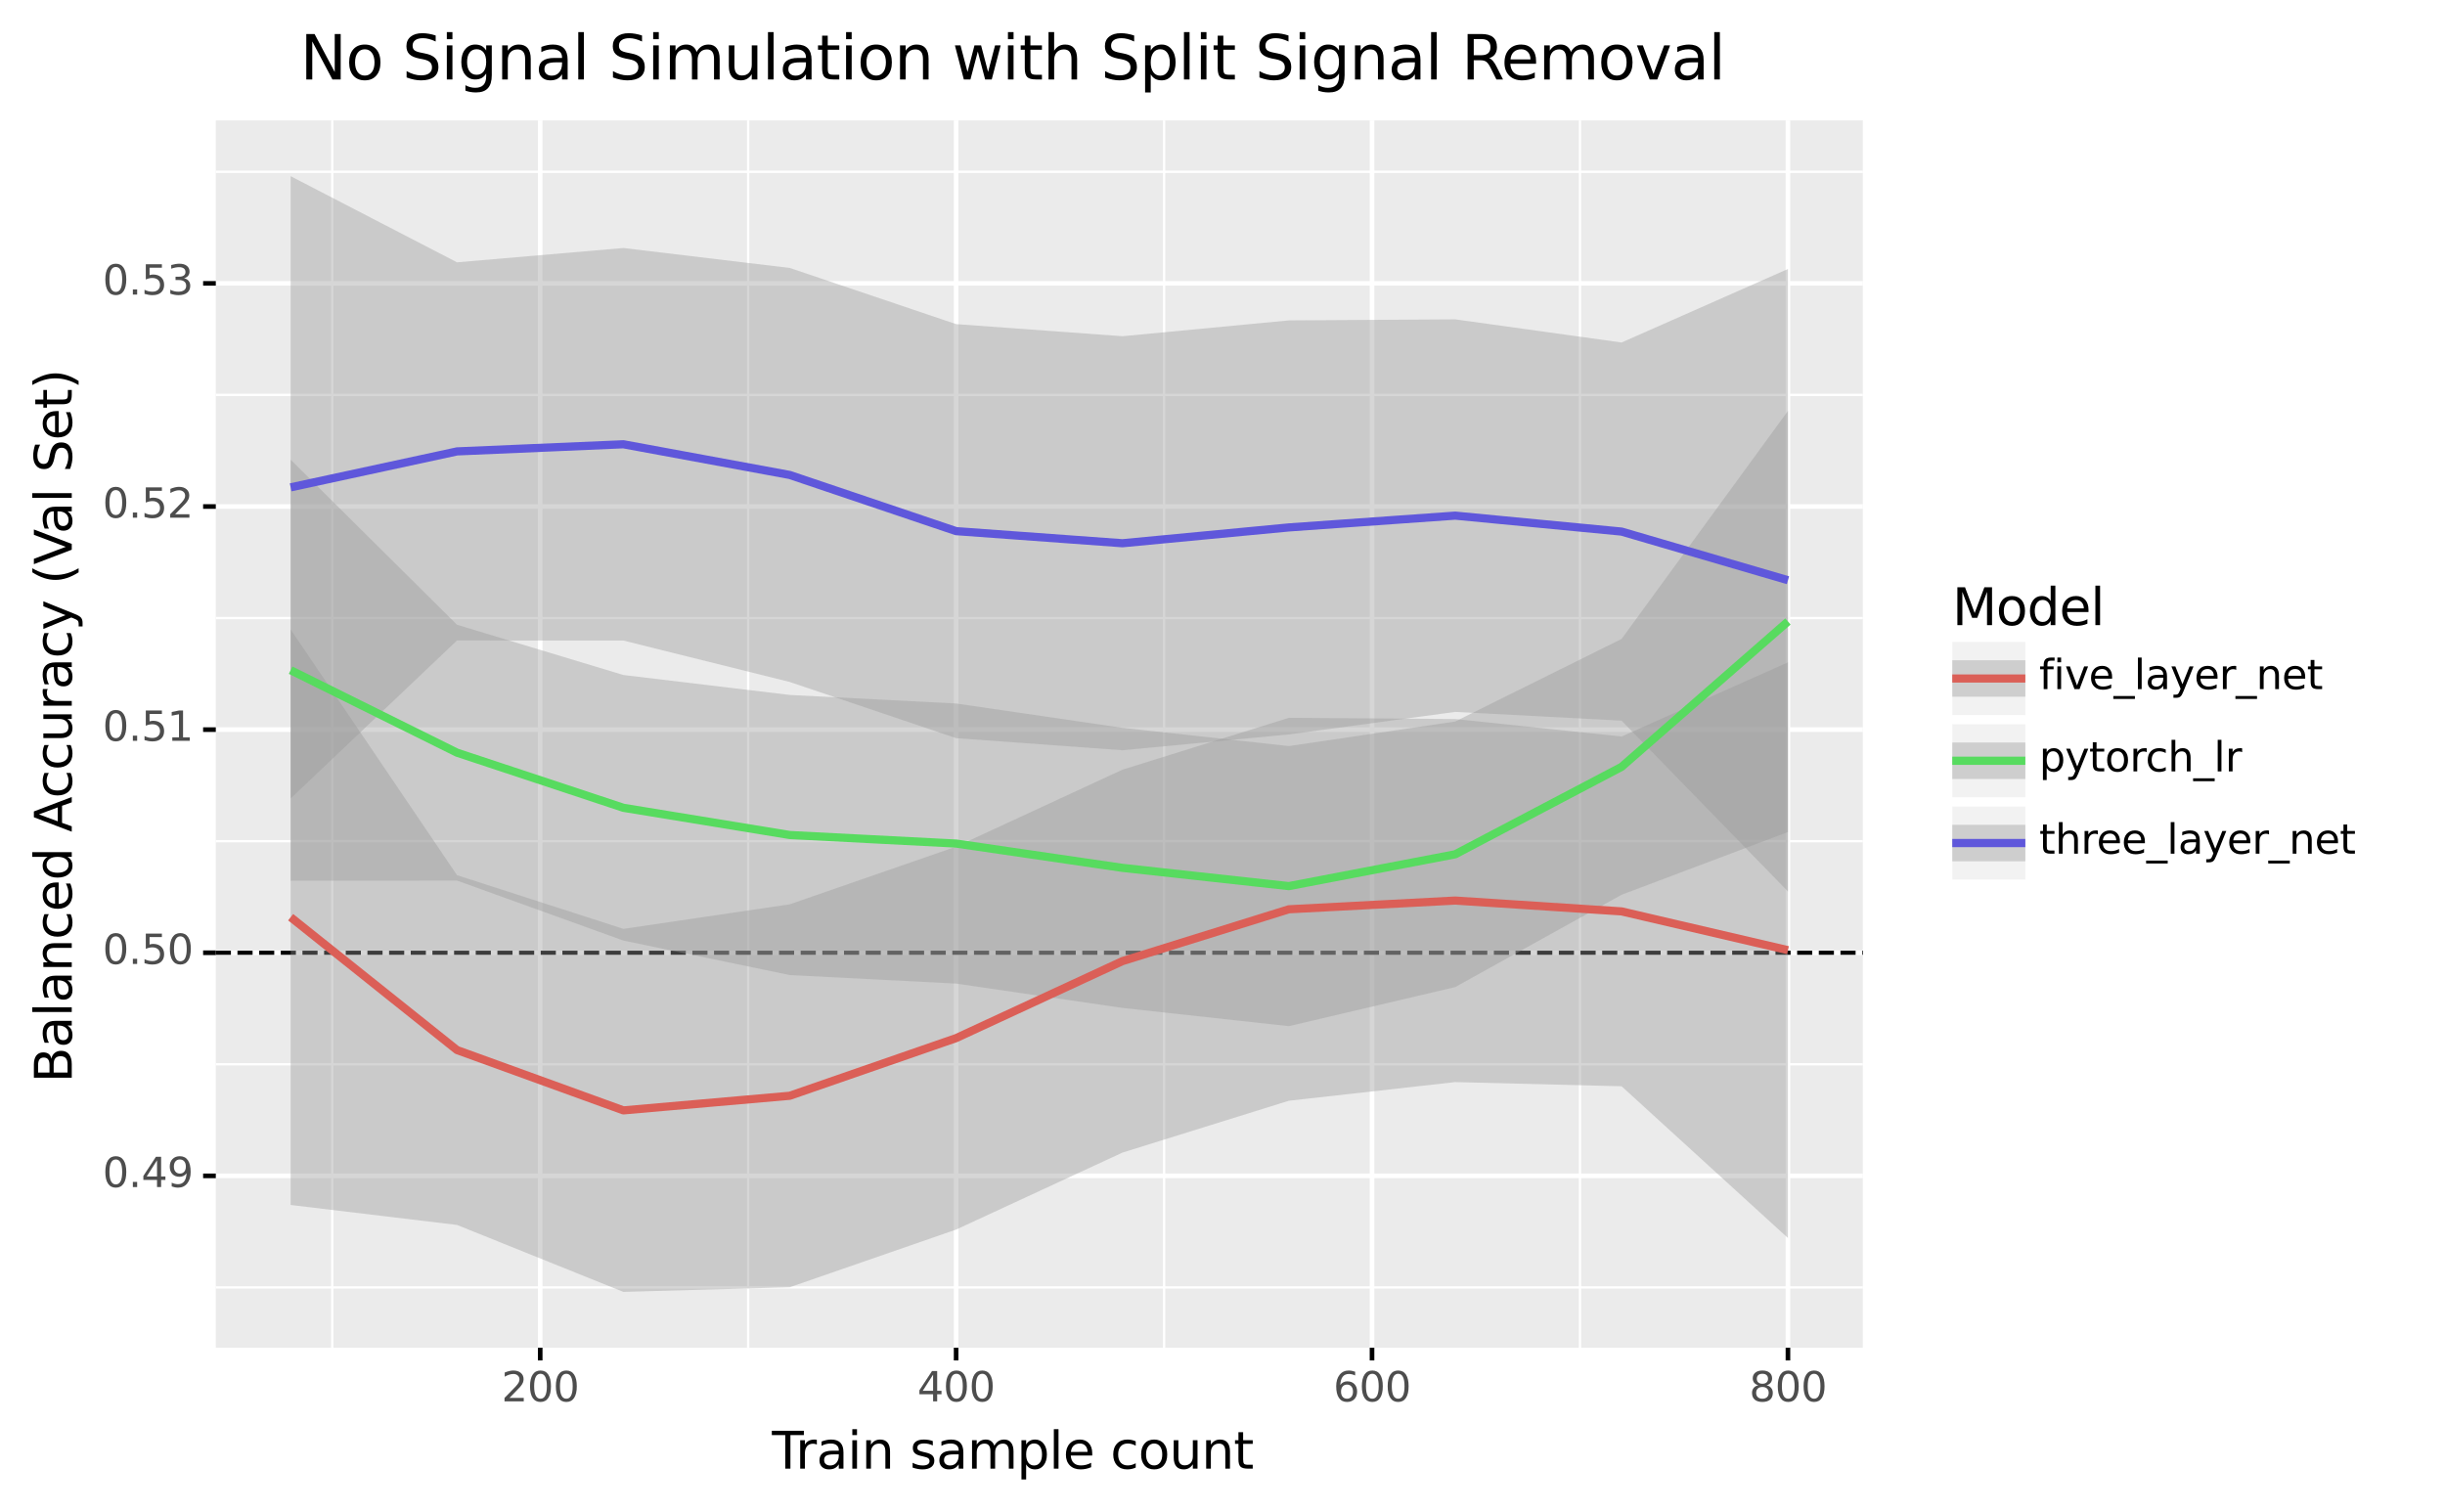 <?xml version="1.0" encoding="utf-8" standalone="no"?>
<!DOCTYPE svg PUBLIC "-//W3C//DTD SVG 1.1//EN"
  "http://www.w3.org/Graphics/SVG/1.1/DTD/svg11.dtd">
<svg height="327.93pt" version="1.1" viewBox="0 0 530.146 327.93" width="530.146pt" xmlns="http://www.w3.org/2000/svg" xmlns:xlink="http://www.w3.org/1999/xlink">
 <rect x="0" y="0" width="530.146" height="327.93" fill="#808080" stroke="none"/>
 <defs>
  <style type="text/css">*{stroke-linecap:butt;stroke-linejoin:round;}</style>
 </defs>
 <g id="figure_1">
  <g id="patch_1">
   <path d="M 0 327.93 
L 530.146 327.93 
L 530.146 0 
L 0 0 
z
" style="fill:#ffffff;stroke:#ffffff;stroke-linejoin:miter;"/>
  </g>
  <g id="axes_1">
   <g id="patch_2">
    <path d="M 46.79 292.217 
L 403.91 292.217 
L 403.91 26.105 
L 46.79 26.105 
z
" style="fill:#ebebeb;"/>
   </g>
   <g id="matplotlib.axis_1">
    <g id="xtick_1">
     <g id="line2d_1">
      <path clip-path="url(#pbbddadabe3)" d="M 117.132 292.217 
L 117.132 26.105 
" style="fill:none;stroke:#ffffff;"/>
     </g>
     <g id="line2d_2">
      <path d="M 117.132 292.217 
" style="fill:none;stroke:#333333;stroke-width:1.5;"/>
      <defs>
       <path d="M 0 0 
L 0 2.75 
" id="mbc7d486a1d" style="stroke:#000000;"/>
      </defs>
      <g>
       <use style="fill:#333333;stroke:#000000;" x="117.132" xlink:href="#mbc7d486a1d" y="292.217"/>
      </g>
     </g>
     <g id="text_1">
      <!-- 200 -->
      <g style="fill:#4d4d4d;" transform="translate(108.733 303.854)scale(0.088 -0.088)">
       <defs>
        <path d="M 1228 531 
L 3431 531 
L 3431 0 
L 469 0 
L 469 531 
Q 828 903 1448 1529 
Q 2069 2156 2228 2338 
Q 2531 2678 2651 2914 
Q 2772 3150 2772 3378 
Q 2772 3750 2511 3984 
Q 2250 4219 1831 4219 
Q 1534 4219 1204 4116 
Q 875 4013 500 3803 
L 500 4441 
Q 881 4594 1212 4672 
Q 1544 4750 1819 4750 
Q 2544 4750 2975 4387 
Q 3406 4025 3406 3419 
Q 3406 3131 3298 2873 
Q 3191 2616 2906 2266 
Q 2828 2175 2409 1742 
Q 1991 1309 1228 531 
z
" id="DejaVuSans-32" transform="scale(0.016)"/>
        <path d="M 2034 4250 
Q 1547 4250 1301 3770 
Q 1056 3291 1056 2328 
Q 1056 1369 1301 889 
Q 1547 409 2034 409 
Q 2525 409 2770 889 
Q 3016 1369 3016 2328 
Q 3016 3291 2770 3770 
Q 2525 4250 2034 4250 
z
M 2034 4750 
Q 2819 4750 3233 4129 
Q 3647 3509 3647 2328 
Q 3647 1150 3233 529 
Q 2819 -91 2034 -91 
Q 1250 -91 836 529 
Q 422 1150 422 2328 
Q 422 3509 836 4129 
Q 1250 4750 2034 4750 
z
" id="DejaVuSans-30" transform="scale(0.016)"/>
       </defs>
       <use xlink:href="#DejaVuSans-32"/>
       <use x="63.623" xlink:href="#DejaVuSans-30"/>
       <use x="127.246" xlink:href="#DejaVuSans-30"/>
      </g>
     </g>
    </g>
    <g id="xtick_2">
     <g id="line2d_3">
      <path clip-path="url(#pbbddadabe3)" d="M 207.313 292.217 
L 207.313 26.105 
" style="fill:none;stroke:#ffffff;"/>
     </g>
     <g id="line2d_4">
      <path d="M 207.313 292.217 
" style="fill:none;stroke:#333333;stroke-width:1.5;"/>
      <g>
       <use style="fill:#333333;stroke:#000000;" x="207.313" xlink:href="#mbc7d486a1d" y="292.217"/>
      </g>
     </g>
     <g id="text_2">
      <!-- 400 -->
      <g style="fill:#4d4d4d;" transform="translate(198.915 303.854)scale(0.088 -0.088)">
       <defs>
        <path d="M 2419 4116 
L 825 1625 
L 2419 1625 
L 2419 4116 
z
M 2253 4666 
L 3047 4666 
L 3047 1625 
L 3713 1625 
L 3713 1100 
L 3047 1100 
L 3047 0 
L 2419 0 
L 2419 1100 
L 313 1100 
L 313 1709 
L 2253 4666 
z
" id="DejaVuSans-34" transform="scale(0.016)"/>
       </defs>
       <use xlink:href="#DejaVuSans-34"/>
       <use x="63.623" xlink:href="#DejaVuSans-30"/>
       <use x="127.246" xlink:href="#DejaVuSans-30"/>
      </g>
     </g>
    </g>
    <g id="xtick_3">
     <g id="line2d_5">
      <path clip-path="url(#pbbddadabe3)" d="M 297.495 292.217 
L 297.495 26.105 
" style="fill:none;stroke:#ffffff;"/>
     </g>
     <g id="line2d_6">
      <path d="M 297.495 292.217 
" style="fill:none;stroke:#333333;stroke-width:1.5;"/>
      <g>
       <use style="fill:#333333;stroke:#000000;" x="297.495" xlink:href="#mbc7d486a1d" y="292.217"/>
      </g>
     </g>
     <g id="text_3">
      <!-- 600 -->
      <g style="fill:#4d4d4d;" transform="translate(289.097 303.854)scale(0.088 -0.088)">
       <defs>
        <path d="M 2113 2584 
Q 1688 2584 1439 2293 
Q 1191 2003 1191 1497 
Q 1191 994 1439 701 
Q 1688 409 2113 409 
Q 2538 409 2786 701 
Q 3034 994 3034 1497 
Q 3034 2003 2786 2293 
Q 2538 2584 2113 2584 
z
M 3366 4563 
L 3366 3988 
Q 3128 4100 2886 4159 
Q 2644 4219 2406 4219 
Q 1781 4219 1451 3797 
Q 1122 3375 1075 2522 
Q 1259 2794 1537 2939 
Q 1816 3084 2150 3084 
Q 2853 3084 3261 2657 
Q 3669 2231 3669 1497 
Q 3669 778 3244 343 
Q 2819 -91 2113 -91 
Q 1303 -91 875 529 
Q 447 1150 447 2328 
Q 447 3434 972 4092 
Q 1497 4750 2381 4750 
Q 2619 4750 2861 4703 
Q 3103 4656 3366 4563 
z
" id="DejaVuSans-36" transform="scale(0.016)"/>
       </defs>
       <use xlink:href="#DejaVuSans-36"/>
       <use x="63.623" xlink:href="#DejaVuSans-30"/>
       <use x="127.246" xlink:href="#DejaVuSans-30"/>
      </g>
     </g>
    </g>
    <g id="xtick_4">
     <g id="line2d_7">
      <path clip-path="url(#pbbddadabe3)" d="M 387.677 292.217 
L 387.677 26.105 
" style="fill:none;stroke:#ffffff;"/>
     </g>
     <g id="line2d_8">
      <path d="M 387.677 292.217 
" style="fill:none;stroke:#333333;stroke-width:1.5;"/>
      <g>
       <use style="fill:#333333;stroke:#000000;" x="387.677" xlink:href="#mbc7d486a1d" y="292.217"/>
      </g>
     </g>
     <g id="text_4">
      <!-- 800 -->
      <g style="fill:#4d4d4d;" transform="translate(379.278 303.854)scale(0.088 -0.088)">
       <defs>
        <path d="M 2034 2216 
Q 1584 2216 1326 1975 
Q 1069 1734 1069 1313 
Q 1069 891 1326 650 
Q 1584 409 2034 409 
Q 2484 409 2743 651 
Q 3003 894 3003 1313 
Q 3003 1734 2745 1975 
Q 2488 2216 2034 2216 
z
M 1403 2484 
Q 997 2584 770 2862 
Q 544 3141 544 3541 
Q 544 4100 942 4425 
Q 1341 4750 2034 4750 
Q 2731 4750 3128 4425 
Q 3525 4100 3525 3541 
Q 3525 3141 3298 2862 
Q 3072 2584 2669 2484 
Q 3125 2378 3379 2068 
Q 3634 1759 3634 1313 
Q 3634 634 3220 271 
Q 2806 -91 2034 -91 
Q 1263 -91 848 271 
Q 434 634 434 1313 
Q 434 1759 690 2068 
Q 947 2378 1403 2484 
z
M 1172 3481 
Q 1172 3119 1398 2916 
Q 1625 2713 2034 2713 
Q 2441 2713 2670 2916 
Q 2900 3119 2900 3481 
Q 2900 3844 2670 4047 
Q 2441 4250 2034 4250 
Q 1625 4250 1398 4047 
Q 1172 3844 1172 3481 
z
" id="DejaVuSans-38" transform="scale(0.016)"/>
       </defs>
       <use xlink:href="#DejaVuSans-38"/>
       <use x="63.623" xlink:href="#DejaVuSans-30"/>
       <use x="127.246" xlink:href="#DejaVuSans-30"/>
      </g>
     </g>
    </g>
    <g id="xtick_5">
     <g id="line2d_9">
      <path clip-path="url(#pbbddadabe3)" d="M 72.041 292.217 
L 72.041 26.105 
" style="fill:none;stroke:#ffffff;stroke-width:0.5;"/>
     </g>
    </g>
    <g id="xtick_6">
     <g id="line2d_10">
      <path clip-path="url(#pbbddadabe3)" d="M 162.222 292.217 
L 162.222 26.105 
" style="fill:none;stroke:#ffffff;stroke-width:0.5;"/>
     </g>
    </g>
    <g id="xtick_7">
     <g id="line2d_11">
      <path clip-path="url(#pbbddadabe3)" d="M 252.404 292.217 
L 252.404 26.105 
" style="fill:none;stroke:#ffffff;stroke-width:0.5;"/>
     </g>
    </g>
    <g id="xtick_8">
     <g id="line2d_12">
      <path clip-path="url(#pbbddadabe3)" d="M 342.586 292.217 
L 342.586 26.105 
" style="fill:none;stroke:#ffffff;stroke-width:0.5;"/>
     </g>
    </g>
    <g id="text_5">
     <!-- Train sample count -->
     <g transform="translate(167.387 318.442)scale(0.11 -0.11)">
      <defs>
       <path d="M -19 4666 
L 3928 4666 
L 3928 4134 
L 2272 4134 
L 2272 0 
L 1638 0 
L 1638 4134 
L -19 4134 
L -19 4666 
z
" id="DejaVuSans-54" transform="scale(0.016)"/>
       <path d="M 2631 2963 
Q 2534 3019 2420 3045 
Q 2306 3072 2169 3072 
Q 1681 3072 1420 2755 
Q 1159 2438 1159 1844 
L 1159 0 
L 581 0 
L 581 3500 
L 1159 3500 
L 1159 2956 
Q 1341 3275 1631 3429 
Q 1922 3584 2338 3584 
Q 2397 3584 2469 3576 
Q 2541 3569 2628 3553 
L 2631 2963 
z
" id="DejaVuSans-72" transform="scale(0.016)"/>
       <path d="M 2194 1759 
Q 1497 1759 1228 1600 
Q 959 1441 959 1056 
Q 959 750 1161 570 
Q 1363 391 1709 391 
Q 2188 391 2477 730 
Q 2766 1069 2766 1631 
L 2766 1759 
L 2194 1759 
z
M 3341 1997 
L 3341 0 
L 2766 0 
L 2766 531 
Q 2569 213 2275 61 
Q 1981 -91 1556 -91 
Q 1019 -91 701 211 
Q 384 513 384 1019 
Q 384 1609 779 1909 
Q 1175 2209 1959 2209 
L 2766 2209 
L 2766 2266 
Q 2766 2663 2505 2880 
Q 2244 3097 1772 3097 
Q 1472 3097 1187 3025 
Q 903 2953 641 2809 
L 641 3341 
Q 956 3463 1253 3523 
Q 1550 3584 1831 3584 
Q 2591 3584 2966 3190 
Q 3341 2797 3341 1997 
z
" id="DejaVuSans-61" transform="scale(0.016)"/>
       <path d="M 603 3500 
L 1178 3500 
L 1178 0 
L 603 0 
L 603 3500 
z
M 603 4863 
L 1178 4863 
L 1178 4134 
L 603 4134 
L 603 4863 
z
" id="DejaVuSans-69" transform="scale(0.016)"/>
       <path d="M 3513 2113 
L 3513 0 
L 2938 0 
L 2938 2094 
Q 2938 2591 2744 2837 
Q 2550 3084 2163 3084 
Q 1697 3084 1428 2787 
Q 1159 2491 1159 1978 
L 1159 0 
L 581 0 
L 581 3500 
L 1159 3500 
L 1159 2956 
Q 1366 3272 1645 3428 
Q 1925 3584 2291 3584 
Q 2894 3584 3203 3211 
Q 3513 2838 3513 2113 
z
" id="DejaVuSans-6e" transform="scale(0.016)"/>
       <path id="DejaVuSans-20" transform="scale(0.016)"/>
       <path d="M 2834 3397 
L 2834 2853 
Q 2591 2978 2328 3040 
Q 2066 3103 1784 3103 
Q 1356 3103 1142 2972 
Q 928 2841 928 2578 
Q 928 2378 1081 2264 
Q 1234 2150 1697 2047 
L 1894 2003 
Q 2506 1872 2764 1633 
Q 3022 1394 3022 966 
Q 3022 478 2636 193 
Q 2250 -91 1575 -91 
Q 1294 -91 989 -36 
Q 684 19 347 128 
L 347 722 
Q 666 556 975 473 
Q 1284 391 1588 391 
Q 1994 391 2212 530 
Q 2431 669 2431 922 
Q 2431 1156 2273 1281 
Q 2116 1406 1581 1522 
L 1381 1569 
Q 847 1681 609 1914 
Q 372 2147 372 2553 
Q 372 3047 722 3315 
Q 1072 3584 1716 3584 
Q 2034 3584 2315 3537 
Q 2597 3491 2834 3397 
z
" id="DejaVuSans-73" transform="scale(0.016)"/>
       <path d="M 3328 2828 
Q 3544 3216 3844 3400 
Q 4144 3584 4550 3584 
Q 5097 3584 5394 3201 
Q 5691 2819 5691 2113 
L 5691 0 
L 5113 0 
L 5113 2094 
Q 5113 2597 4934 2840 
Q 4756 3084 4391 3084 
Q 3944 3084 3684 2787 
Q 3425 2491 3425 1978 
L 3425 0 
L 2847 0 
L 2847 2094 
Q 2847 2600 2669 2842 
Q 2491 3084 2119 3084 
Q 1678 3084 1418 2786 
Q 1159 2488 1159 1978 
L 1159 0 
L 581 0 
L 581 3500 
L 1159 3500 
L 1159 2956 
Q 1356 3278 1631 3431 
Q 1906 3584 2284 3584 
Q 2666 3584 2933 3390 
Q 3200 3197 3328 2828 
z
" id="DejaVuSans-6d" transform="scale(0.016)"/>
       <path d="M 1159 525 
L 1159 -1331 
L 581 -1331 
L 581 3500 
L 1159 3500 
L 1159 2969 
Q 1341 3281 1617 3432 
Q 1894 3584 2278 3584 
Q 2916 3584 3314 3078 
Q 3713 2572 3713 1747 
Q 3713 922 3314 415 
Q 2916 -91 2278 -91 
Q 1894 -91 1617 61 
Q 1341 213 1159 525 
z
M 3116 1747 
Q 3116 2381 2855 2742 
Q 2594 3103 2138 3103 
Q 1681 3103 1420 2742 
Q 1159 2381 1159 1747 
Q 1159 1113 1420 752 
Q 1681 391 2138 391 
Q 2594 391 2855 752 
Q 3116 1113 3116 1747 
z
" id="DejaVuSans-70" transform="scale(0.016)"/>
       <path d="M 603 4863 
L 1178 4863 
L 1178 0 
L 603 0 
L 603 4863 
z
" id="DejaVuSans-6c" transform="scale(0.016)"/>
       <path d="M 3597 1894 
L 3597 1613 
L 953 1613 
Q 991 1019 1311 708 
Q 1631 397 2203 397 
Q 2534 397 2845 478 
Q 3156 559 3463 722 
L 3463 178 
Q 3153 47 2828 -22 
Q 2503 -91 2169 -91 
Q 1331 -91 842 396 
Q 353 884 353 1716 
Q 353 2575 817 3079 
Q 1281 3584 2069 3584 
Q 2775 3584 3186 3129 
Q 3597 2675 3597 1894 
z
M 3022 2063 
Q 3016 2534 2758 2815 
Q 2500 3097 2075 3097 
Q 1594 3097 1305 2825 
Q 1016 2553 972 2059 
L 3022 2063 
z
" id="DejaVuSans-65" transform="scale(0.016)"/>
       <path d="M 3122 3366 
L 3122 2828 
Q 2878 2963 2633 3030 
Q 2388 3097 2138 3097 
Q 1578 3097 1268 2742 
Q 959 2388 959 1747 
Q 959 1106 1268 751 
Q 1578 397 2138 397 
Q 2388 397 2633 464 
Q 2878 531 3122 666 
L 3122 134 
Q 2881 22 2623 -34 
Q 2366 -91 2075 -91 
Q 1284 -91 818 406 
Q 353 903 353 1747 
Q 353 2603 823 3093 
Q 1294 3584 2113 3584 
Q 2378 3584 2631 3529 
Q 2884 3475 3122 3366 
z
" id="DejaVuSans-63" transform="scale(0.016)"/>
       <path d="M 1959 3097 
Q 1497 3097 1228 2736 
Q 959 2375 959 1747 
Q 959 1119 1226 758 
Q 1494 397 1959 397 
Q 2419 397 2687 759 
Q 2956 1122 2956 1747 
Q 2956 2369 2687 2733 
Q 2419 3097 1959 3097 
z
M 1959 3584 
Q 2709 3584 3137 3096 
Q 3566 2609 3566 1747 
Q 3566 888 3137 398 
Q 2709 -91 1959 -91 
Q 1206 -91 779 398 
Q 353 888 353 1747 
Q 353 2609 779 3096 
Q 1206 3584 1959 3584 
z
" id="DejaVuSans-6f" transform="scale(0.016)"/>
       <path d="M 544 1381 
L 544 3500 
L 1119 3500 
L 1119 1403 
Q 1119 906 1312 657 
Q 1506 409 1894 409 
Q 2359 409 2629 706 
Q 2900 1003 2900 1516 
L 2900 3500 
L 3475 3500 
L 3475 0 
L 2900 0 
L 2900 538 
Q 2691 219 2414 64 
Q 2138 -91 1772 -91 
Q 1169 -91 856 284 
Q 544 659 544 1381 
z
M 1991 3584 
L 1991 3584 
z
" id="DejaVuSans-75" transform="scale(0.016)"/>
       <path d="M 1172 4494 
L 1172 3500 
L 2356 3500 
L 2356 3053 
L 1172 3053 
L 1172 1153 
Q 1172 725 1289 603 
Q 1406 481 1766 481 
L 2356 481 
L 2356 0 
L 1766 0 
Q 1100 0 847 248 
Q 594 497 594 1153 
L 594 3053 
L 172 3053 
L 172 3500 
L 594 3500 
L 594 4494 
L 1172 4494 
z
" id="DejaVuSans-74" transform="scale(0.016)"/>
      </defs>
      <use xlink:href="#DejaVuSans-54"/>
      <use x="46.334" xlink:href="#DejaVuSans-72"/>
      <use x="87.447" xlink:href="#DejaVuSans-61"/>
      <use x="148.727" xlink:href="#DejaVuSans-69"/>
      <use x="176.51" xlink:href="#DejaVuSans-6e"/>
      <use x="239.889" xlink:href="#DejaVuSans-20"/>
      <use x="271.676" xlink:href="#DejaVuSans-73"/>
      <use x="323.775" xlink:href="#DejaVuSans-61"/>
      <use x="385.055" xlink:href="#DejaVuSans-6d"/>
      <use x="482.467" xlink:href="#DejaVuSans-70"/>
      <use x="545.943" xlink:href="#DejaVuSans-6c"/>
      <use x="573.727" xlink:href="#DejaVuSans-65"/>
      <use x="635.25" xlink:href="#DejaVuSans-20"/>
      <use x="667.037" xlink:href="#DejaVuSans-63"/>
      <use x="722.018" xlink:href="#DejaVuSans-6f"/>
      <use x="783.199" xlink:href="#DejaVuSans-75"/>
      <use x="846.578" xlink:href="#DejaVuSans-6e"/>
      <use x="909.957" xlink:href="#DejaVuSans-74"/>
     </g>
    </g>
   </g>
   <g id="matplotlib.axis_2">
    <g id="ytick_1">
     <g id="line2d_13">
      <path clip-path="url(#pbbddadabe3)" d="M 46.79 254.958 
L 403.91 254.958 
" style="fill:none;stroke:#ffffff;"/>
     </g>
     <g id="line2d_14">
      <path d="M 46.79 254.958 
" style="fill:none;stroke:#333333;stroke-width:1.5;"/>
      <defs>
       <path d="M 0 0 
L -2.75 0 
" id="mabb371371e" style="stroke:#000000;"/>
      </defs>
      <g>
       <use style="fill:#333333;stroke:#000000;" x="46.79" xlink:href="#mabb371371e" y="254.958"/>
      </g>
     </g>
     <g id="text_6">
      <!-- 0.49 -->
      <g style="fill:#4d4d4d;" transform="translate(22.246 257.387)scale(0.088 -0.088)">
       <defs>
        <path d="M 684 794 
L 1344 794 
L 1344 0 
L 684 0 
L 684 794 
z
" id="DejaVuSans-2e" transform="scale(0.016)"/>
        <path d="M 703 97 
L 703 672 
Q 941 559 1184 500 
Q 1428 441 1663 441 
Q 2288 441 2617 861 
Q 2947 1281 2994 2138 
Q 2813 1869 2534 1725 
Q 2256 1581 1919 1581 
Q 1219 1581 811 2004 
Q 403 2428 403 3163 
Q 403 3881 828 4315 
Q 1253 4750 1959 4750 
Q 2769 4750 3195 4129 
Q 3622 3509 3622 2328 
Q 3622 1225 3098 567 
Q 2575 -91 1691 -91 
Q 1453 -91 1209 -44 
Q 966 3 703 97 
z
M 1959 2075 
Q 2384 2075 2632 2365 
Q 2881 2656 2881 3163 
Q 2881 3666 2632 3958 
Q 2384 4250 1959 4250 
Q 1534 4250 1286 3958 
Q 1038 3666 1038 3163 
Q 1038 2656 1286 2365 
Q 1534 2075 1959 2075 
z
" id="DejaVuSans-39" transform="scale(0.016)"/>
       </defs>
       <use xlink:href="#DejaVuSans-30"/>
       <use x="63.623" xlink:href="#DejaVuSans-2e"/>
       <use x="95.41" xlink:href="#DejaVuSans-34"/>
       <use x="159.033" xlink:href="#DejaVuSans-39"/>
      </g>
     </g>
    </g>
    <g id="ytick_2">
     <g id="line2d_15">
      <path clip-path="url(#pbbddadabe3)" d="M 46.79 206.579 
L 403.91 206.579 
" style="fill:none;stroke:#ffffff;"/>
     </g>
     <g id="line2d_16">
      <path d="M 46.79 206.579 
" style="fill:none;stroke:#333333;stroke-width:1.5;"/>
      <g>
       <use style="fill:#333333;stroke:#000000;" x="46.79" xlink:href="#mabb371371e" y="206.579"/>
      </g>
     </g>
     <g id="text_7">
      <!-- 0.50 -->
      <g style="fill:#4d4d4d;" transform="translate(22.246 209.007)scale(0.088 -0.088)">
       <defs>
        <path d="M 691 4666 
L 3169 4666 
L 3169 4134 
L 1269 4134 
L 1269 2991 
Q 1406 3038 1543 3061 
Q 1681 3084 1819 3084 
Q 2600 3084 3056 2656 
Q 3513 2228 3513 1497 
Q 3513 744 3044 326 
Q 2575 -91 1722 -91 
Q 1428 -91 1123 -41 
Q 819 9 494 109 
L 494 744 
Q 775 591 1075 516 
Q 1375 441 1709 441 
Q 2250 441 2565 725 
Q 2881 1009 2881 1497 
Q 2881 1984 2565 2268 
Q 2250 2553 1709 2553 
Q 1456 2553 1204 2497 
Q 953 2441 691 2322 
L 691 4666 
z
" id="DejaVuSans-35" transform="scale(0.016)"/>
       </defs>
       <use xlink:href="#DejaVuSans-30"/>
       <use x="63.623" xlink:href="#DejaVuSans-2e"/>
       <use x="95.41" xlink:href="#DejaVuSans-35"/>
       <use x="159.033" xlink:href="#DejaVuSans-30"/>
      </g>
     </g>
    </g>
    <g id="ytick_3">
     <g id="line2d_17">
      <path clip-path="url(#pbbddadabe3)" d="M 46.79 158.2 
L 403.91 158.2 
" style="fill:none;stroke:#ffffff;"/>
     </g>
     <g id="line2d_18">
      <path d="M 46.79 158.2 
" style="fill:none;stroke:#333333;stroke-width:1.5;"/>
      <g>
       <use style="fill:#333333;stroke:#000000;" x="46.79" xlink:href="#mabb371371e" y="158.2"/>
      </g>
     </g>
     <g id="text_8">
      <!-- 0.51 -->
      <g style="fill:#4d4d4d;" transform="translate(22.246 160.628)scale(0.088 -0.088)">
       <defs>
        <path d="M 794 531 
L 1825 531 
L 1825 4091 
L 703 3866 
L 703 4441 
L 1819 4666 
L 2450 4666 
L 2450 531 
L 3481 531 
L 3481 0 
L 794 0 
L 794 531 
z
" id="DejaVuSans-31" transform="scale(0.016)"/>
       </defs>
       <use xlink:href="#DejaVuSans-30"/>
       <use x="63.623" xlink:href="#DejaVuSans-2e"/>
       <use x="95.41" xlink:href="#DejaVuSans-35"/>
       <use x="159.033" xlink:href="#DejaVuSans-31"/>
      </g>
     </g>
    </g>
    <g id="ytick_4">
     <g id="line2d_19">
      <path clip-path="url(#pbbddadabe3)" d="M 46.79 109.82 
L 403.91 109.82 
" style="fill:none;stroke:#ffffff;"/>
     </g>
     <g id="line2d_20">
      <path d="M 46.79 109.82 
" style="fill:none;stroke:#333333;stroke-width:1.5;"/>
      <g>
       <use style="fill:#333333;stroke:#000000;" x="46.79" xlink:href="#mabb371371e" y="109.82"/>
      </g>
     </g>
     <g id="text_9">
      <!-- 0.52 -->
      <g style="fill:#4d4d4d;" transform="translate(22.246 112.248)scale(0.088 -0.088)">
       <use xlink:href="#DejaVuSans-30"/>
       <use x="63.623" xlink:href="#DejaVuSans-2e"/>
       <use x="95.41" xlink:href="#DejaVuSans-35"/>
       <use x="159.033" xlink:href="#DejaVuSans-32"/>
      </g>
     </g>
    </g>
    <g id="ytick_5">
     <g id="line2d_21">
      <path clip-path="url(#pbbddadabe3)" d="M 46.79 61.441 
L 403.91 61.441 
" style="fill:none;stroke:#ffffff;"/>
     </g>
     <g id="line2d_22">
      <path d="M 46.79 61.441 
" style="fill:none;stroke:#333333;stroke-width:1.5;"/>
      <g>
       <use style="fill:#333333;stroke:#000000;" x="46.79" xlink:href="#mabb371371e" y="61.441"/>
      </g>
     </g>
     <g id="text_10">
      <!-- 0.53 -->
      <g style="fill:#4d4d4d;" transform="translate(22.246 63.869)scale(0.088 -0.088)">
       <defs>
        <path d="M 2597 2516 
Q 3050 2419 3304 2112 
Q 3559 1806 3559 1356 
Q 3559 666 3084 287 
Q 2609 -91 1734 -91 
Q 1441 -91 1130 -33 
Q 819 25 488 141 
L 488 750 
Q 750 597 1062 519 
Q 1375 441 1716 441 
Q 2309 441 2620 675 
Q 2931 909 2931 1356 
Q 2931 1769 2642 2001 
Q 2353 2234 1838 2234 
L 1294 2234 
L 1294 2753 
L 1863 2753 
Q 2328 2753 2575 2939 
Q 2822 3125 2822 3475 
Q 2822 3834 2567 4026 
Q 2313 4219 1838 4219 
Q 1578 4219 1281 4162 
Q 984 4106 628 3988 
L 628 4550 
Q 988 4650 1302 4700 
Q 1616 4750 1894 4750 
Q 2613 4750 3031 4423 
Q 3450 4097 3450 3541 
Q 3450 3153 3228 2886 
Q 3006 2619 2597 2516 
z
" id="DejaVuSans-33" transform="scale(0.016)"/>
       </defs>
       <use xlink:href="#DejaVuSans-30"/>
       <use x="63.623" xlink:href="#DejaVuSans-2e"/>
       <use x="95.41" xlink:href="#DejaVuSans-35"/>
       <use x="159.033" xlink:href="#DejaVuSans-33"/>
      </g>
     </g>
    </g>
    <g id="ytick_6">
     <g id="line2d_23">
      <path clip-path="url(#pbbddadabe3)" d="M 46.79 279.148 
L 403.91 279.148 
" style="fill:none;stroke:#ffffff;stroke-width:0.5;"/>
     </g>
    </g>
    <g id="ytick_7">
     <g id="line2d_24">
      <path clip-path="url(#pbbddadabe3)" d="M 46.79 230.769 
L 403.91 230.769 
" style="fill:none;stroke:#ffffff;stroke-width:0.5;"/>
     </g>
    </g>
    <g id="ytick_8">
     <g id="line2d_25">
      <path clip-path="url(#pbbddadabe3)" d="M 46.79 182.389 
L 403.91 182.389 
" style="fill:none;stroke:#ffffff;stroke-width:0.5;"/>
     </g>
    </g>
    <g id="ytick_9">
     <g id="line2d_26">
      <path clip-path="url(#pbbddadabe3)" d="M 46.79 134.01 
L 403.91 134.01 
" style="fill:none;stroke:#ffffff;stroke-width:0.5;"/>
     </g>
    </g>
    <g id="ytick_10">
     <g id="line2d_27">
      <path clip-path="url(#pbbddadabe3)" d="M 46.79 85.631 
L 403.91 85.631 
" style="fill:none;stroke:#ffffff;stroke-width:0.5;"/>
     </g>
    </g>
    <g id="ytick_11">
     <g id="line2d_28">
      <path clip-path="url(#pbbddadabe3)" d="M 46.79 37.251 
L 403.91 37.251 
" style="fill:none;stroke:#ffffff;stroke-width:0.5;"/>
     </g>
    </g>
    <g id="text_11">
     <!-- Balanced Accuracy (Val Set) -->
     <g transform="translate(15.558 234.775)rotate(-90)scale(0.11 -0.11)">
      <defs>
       <path d="M 1259 2228 
L 1259 519 
L 2272 519 
Q 2781 519 3026 730 
Q 3272 941 3272 1375 
Q 3272 1813 3026 2020 
Q 2781 2228 2272 2228 
L 1259 2228 
z
M 1259 4147 
L 1259 2741 
L 2194 2741 
Q 2656 2741 2882 2914 
Q 3109 3088 3109 3444 
Q 3109 3797 2882 3972 
Q 2656 4147 2194 4147 
L 1259 4147 
z
M 628 4666 
L 2241 4666 
Q 2963 4666 3353 4366 
Q 3744 4066 3744 3513 
Q 3744 3084 3544 2831 
Q 3344 2578 2956 2516 
Q 3422 2416 3680 2098 
Q 3938 1781 3938 1306 
Q 3938 681 3513 340 
Q 3088 0 2303 0 
L 628 0 
L 628 4666 
z
" id="DejaVuSans-42" transform="scale(0.016)"/>
       <path d="M 2906 2969 
L 2906 4863 
L 3481 4863 
L 3481 0 
L 2906 0 
L 2906 525 
Q 2725 213 2448 61 
Q 2172 -91 1784 -91 
Q 1150 -91 751 415 
Q 353 922 353 1747 
Q 353 2572 751 3078 
Q 1150 3584 1784 3584 
Q 2172 3584 2448 3432 
Q 2725 3281 2906 2969 
z
M 947 1747 
Q 947 1113 1208 752 
Q 1469 391 1925 391 
Q 2381 391 2643 752 
Q 2906 1113 2906 1747 
Q 2906 2381 2643 2742 
Q 2381 3103 1925 3103 
Q 1469 3103 1208 2742 
Q 947 2381 947 1747 
z
" id="DejaVuSans-64" transform="scale(0.016)"/>
       <path d="M 2188 4044 
L 1331 1722 
L 3047 1722 
L 2188 4044 
z
M 1831 4666 
L 2547 4666 
L 4325 0 
L 3669 0 
L 3244 1197 
L 1141 1197 
L 716 0 
L 50 0 
L 1831 4666 
z
" id="DejaVuSans-41" transform="scale(0.016)"/>
       <path d="M 2059 -325 
Q 1816 -950 1584 -1140 
Q 1353 -1331 966 -1331 
L 506 -1331 
L 506 -850 
L 844 -850 
Q 1081 -850 1212 -737 
Q 1344 -625 1503 -206 
L 1606 56 
L 191 3500 
L 800 3500 
L 1894 763 
L 2988 3500 
L 3597 3500 
L 2059 -325 
z
" id="DejaVuSans-79" transform="scale(0.016)"/>
       <path d="M 1984 4856 
Q 1566 4138 1362 3434 
Q 1159 2731 1159 2009 
Q 1159 1288 1364 580 
Q 1569 -128 1984 -844 
L 1484 -844 
Q 1016 -109 783 600 
Q 550 1309 550 2009 
Q 550 2706 781 3412 
Q 1013 4119 1484 4856 
L 1984 4856 
z
" id="DejaVuSans-28" transform="scale(0.016)"/>
       <path d="M 1831 0 
L 50 4666 
L 709 4666 
L 2188 738 
L 3669 4666 
L 4325 4666 
L 2547 0 
L 1831 0 
z
" id="DejaVuSans-56" transform="scale(0.016)"/>
       <path d="M 3425 4513 
L 3425 3897 
Q 3066 4069 2747 4153 
Q 2428 4238 2131 4238 
Q 1616 4238 1336 4038 
Q 1056 3838 1056 3469 
Q 1056 3159 1242 3001 
Q 1428 2844 1947 2747 
L 2328 2669 
Q 3034 2534 3370 2195 
Q 3706 1856 3706 1288 
Q 3706 609 3251 259 
Q 2797 -91 1919 -91 
Q 1588 -91 1214 -16 
Q 841 59 441 206 
L 441 856 
Q 825 641 1194 531 
Q 1563 422 1919 422 
Q 2459 422 2753 634 
Q 3047 847 3047 1241 
Q 3047 1584 2836 1778 
Q 2625 1972 2144 2069 
L 1759 2144 
Q 1053 2284 737 2584 
Q 422 2884 422 3419 
Q 422 4038 858 4394 
Q 1294 4750 2059 4750 
Q 2388 4750 2728 4690 
Q 3069 4631 3425 4513 
z
" id="DejaVuSans-53" transform="scale(0.016)"/>
       <path d="M 513 4856 
L 1013 4856 
Q 1481 4119 1714 3412 
Q 1947 2706 1947 2009 
Q 1947 1309 1714 600 
Q 1481 -109 1013 -844 
L 513 -844 
Q 928 -128 1133 580 
Q 1338 1288 1338 2009 
Q 1338 2731 1133 3434 
Q 928 4138 513 4856 
z
" id="DejaVuSans-29" transform="scale(0.016)"/>
      </defs>
      <use xlink:href="#DejaVuSans-42"/>
      <use x="68.604" xlink:href="#DejaVuSans-61"/>
      <use x="129.883" xlink:href="#DejaVuSans-6c"/>
      <use x="157.666" xlink:href="#DejaVuSans-61"/>
      <use x="218.945" xlink:href="#DejaVuSans-6e"/>
      <use x="282.324" xlink:href="#DejaVuSans-63"/>
      <use x="337.305" xlink:href="#DejaVuSans-65"/>
      <use x="398.828" xlink:href="#DejaVuSans-64"/>
      <use x="462.305" xlink:href="#DejaVuSans-20"/>
      <use x="494.092" xlink:href="#DejaVuSans-41"/>
      <use x="560.75" xlink:href="#DejaVuSans-63"/>
      <use x="615.73" xlink:href="#DejaVuSans-63"/>
      <use x="670.711" xlink:href="#DejaVuSans-75"/>
      <use x="734.09" xlink:href="#DejaVuSans-72"/>
      <use x="775.203" xlink:href="#DejaVuSans-61"/>
      <use x="836.482" xlink:href="#DejaVuSans-63"/>
      <use x="891.463" xlink:href="#DejaVuSans-79"/>
      <use x="950.643" xlink:href="#DejaVuSans-20"/>
      <use x="982.43" xlink:href="#DejaVuSans-28"/>
      <use x="1021.443" xlink:href="#DejaVuSans-56"/>
      <use x="1082.102" xlink:href="#DejaVuSans-61"/>
      <use x="1143.381" xlink:href="#DejaVuSans-6c"/>
      <use x="1171.164" xlink:href="#DejaVuSans-20"/>
      <use x="1202.951" xlink:href="#DejaVuSans-53"/>
      <use x="1266.428" xlink:href="#DejaVuSans-65"/>
      <use x="1327.951" xlink:href="#DejaVuSans-74"/>
      <use x="1367.16" xlink:href="#DejaVuSans-29"/>
     </g>
    </g>
   </g>
   <g id="LineCollection_1">
    <path clip-path="url(#pbbddadabe3)" d="M 46.79 206.579 
L 403.91 206.579 
" style="fill:none;stroke:#000000;stroke-dasharray:3.279,1.418;stroke-dashoffset:0;stroke-width:0.886;"/>
   </g>
   <g id="PolyCollection_1">
    <path clip-path="url(#pbbddadabe3)" d="M 63.022 136.472 
L 63.022 261.271 
L 99.095 265.599 
L 135.168 280.121 
L 171.241 279.106 
L 207.313 266.605 
L 243.386 249.91 
L 279.459 238.672 
L 315.532 234.624 
L 351.604 235.532 
L 387.677 268.438 
L 387.677 143.608 
L 387.677 143.608 
L 351.604 159.695 
L 315.532 155.904 
L 279.459 155.643 
L 243.386 166.881 
L 207.313 183.576 
L 171.241 196.077 
L 135.168 201.402 
L 99.095 189.762 
L 63.022 136.472 
z
" style="fill:#999999;fill-opacity:0.4;"/>
   </g>
   <g id="PolyCollection_2">
    <path clip-path="url(#pbbddadabe3)" d="M 63.022 99.673 
L 63.022 190.964 
L 99.095 190.939 
L 135.168 203.943 
L 171.241 211.421 
L 207.313 213.273 
L 243.386 218.547 
L 279.459 222.503 
L 315.532 214.026 
L 351.604 194.013 
L 387.677 180.411 
L 387.677 89.096 
L 387.677 89.096 
L 351.604 138.537 
L 315.532 156.441 
L 279.459 161.767 
L 243.386 157.81 
L 207.313 152.536 
L 171.241 150.684 
L 135.168 146.359 
L 99.095 135.464 
L 63.022 99.673 
z
" style="fill:#999999;fill-opacity:0.4;"/>
   </g>
   <g id="PolyCollection_3">
    <path clip-path="url(#pbbddadabe3)" d="M 63.022 38.201 
L 63.022 173.136 
L 99.095 138.874 
L 135.168 138.888 
L 171.241 147.872 
L 207.313 160.051 
L 243.386 162.675 
L 279.459 159.245 
L 315.532 154.358 
L 351.604 156.259 
L 387.677 193.291 
L 387.677 58.322 
L 387.677 58.322 
L 351.604 74.263 
L 315.532 69.244 
L 279.459 69.472 
L 243.386 72.902 
L 207.313 70.278 
L 171.241 58.099 
L 135.168 53.775 
L 99.095 56.878 
L 63.022 38.201 
z
" style="fill:#999999;fill-opacity:0.4;"/>
   </g>
   <g id="line2d_29">
    <path clip-path="url(#pbbddadabe3)" d="M 63.022 198.872 
L 99.095 227.681 
L 135.168 240.762 
L 171.241 237.592 
L 207.313 225.091 
L 243.386 208.395 
L 279.459 197.158 
L 315.532 195.264 
L 351.604 197.614 
L 387.677 206.023 
" style="fill:none;stroke:#db5f57;stroke-linejoin:miter;stroke-width:1.772;"/>
   </g>
   <g id="line2d_30">
    <path clip-path="url(#pbbddadabe3)" d="M 63.022 145.318 
L 99.095 163.201 
L 135.168 175.151 
L 171.241 181.053 
L 207.313 182.905 
L 243.386 188.178 
L 279.459 192.135 
L 315.532 185.233 
L 351.604 166.275 
L 387.677 134.753 
" style="fill:none;stroke:#57db5f;stroke-linejoin:miter;stroke-width:1.772;"/>
   </g>
   <g id="line2d_31">
    <path clip-path="url(#pbbddadabe3)" d="M 63.022 105.669 
L 99.095 97.876 
L 135.168 96.331 
L 171.241 102.986 
L 207.313 115.164 
L 243.386 117.789 
L 279.459 114.359 
L 315.532 111.801 
L 351.604 115.261 
L 387.677 125.807 
" style="fill:none;stroke:#5f57db;stroke-linejoin:miter;stroke-width:1.772;"/>
   </g>
   <g id="patch_3">
    <path d="M 411.11 202.916 
L 522.946 202.916 
L 522.946 111.95 
L 411.11 111.95 
z
" style="fill:#ffffff;"/>
   </g>
   <g id="text_12">
    <!-- Model -->
    <g transform="translate(423.31 135.544)scale(0.11 -0.11)">
     <defs>
      <path d="M 628 4666 
L 1569 4666 
L 2759 1491 
L 3956 4666 
L 4897 4666 
L 4897 0 
L 4281 0 
L 4281 4097 
L 3078 897 
L 2444 897 
L 1241 4097 
L 1241 0 
L 628 0 
L 628 4666 
z
" id="DejaVuSans-4d" transform="scale(0.016)"/>
     </defs>
     <use xlink:href="#DejaVuSans-4d"/>
     <use x="86.279" xlink:href="#DejaVuSans-6f"/>
     <use x="147.461" xlink:href="#DejaVuSans-64"/>
     <use x="210.938" xlink:href="#DejaVuSans-65"/>
     <use x="272.461" xlink:href="#DejaVuSans-6c"/>
    </g>
   </g>
   <g id="patch_4">
    <path clip-path="url(#pb199b9a189)" d="M 423.31 155.036 
L 439.15 155.036 
L 439.15 139.196 
L 423.31 139.196 
z
" style="fill:#f2f2f2;"/>
   </g>
   <g id="patch_5">
    <path clip-path="url(#pb199b9a189)" d="M 423.31 151.076 
L 439.15 151.076 
L 439.15 143.156 
L 423.31 143.156 
z
" style="fill:#999999;opacity:0.4;"/>
   </g>
   <g id="line2d_32">
    <path clip-path="url(#pb199b9a189)" d="M 423.31 147.116 
L 439.15 147.116 
" style="fill:none;stroke:#db5f57;stroke-width:1.772;"/>
   </g>
   <g id="text_13">
    <!-- five_layer_net -->
    <g transform="translate(442.15 149.422)scale(0.088 -0.088)">
     <defs>
      <path d="M 2375 4863 
L 2375 4384 
L 1825 4384 
Q 1516 4384 1395 4259 
Q 1275 4134 1275 3809 
L 1275 3500 
L 2222 3500 
L 2222 3053 
L 1275 3053 
L 1275 0 
L 697 0 
L 697 3053 
L 147 3053 
L 147 3500 
L 697 3500 
L 697 3744 
Q 697 4328 969 4595 
Q 1241 4863 1831 4863 
L 2375 4863 
z
" id="DejaVuSans-66" transform="scale(0.016)"/>
      <path d="M 191 3500 
L 800 3500 
L 1894 563 
L 2988 3500 
L 3597 3500 
L 2284 0 
L 1503 0 
L 191 3500 
z
" id="DejaVuSans-76" transform="scale(0.016)"/>
      <path d="M 3263 -1063 
L 3263 -1509 
L -63 -1509 
L -63 -1063 
L 3263 -1063 
z
" id="DejaVuSans-5f" transform="scale(0.016)"/>
     </defs>
     <use xlink:href="#DejaVuSans-66"/>
     <use x="35.205" xlink:href="#DejaVuSans-69"/>
     <use x="62.988" xlink:href="#DejaVuSans-76"/>
     <use x="122.168" xlink:href="#DejaVuSans-65"/>
     <use x="183.691" xlink:href="#DejaVuSans-5f"/>
     <use x="233.691" xlink:href="#DejaVuSans-6c"/>
     <use x="261.475" xlink:href="#DejaVuSans-61"/>
     <use x="322.754" xlink:href="#DejaVuSans-79"/>
     <use x="381.934" xlink:href="#DejaVuSans-65"/>
     <use x="443.457" xlink:href="#DejaVuSans-72"/>
     <use x="484.57" xlink:href="#DejaVuSans-5f"/>
     <use x="534.57" xlink:href="#DejaVuSans-6e"/>
     <use x="597.949" xlink:href="#DejaVuSans-65"/>
     <use x="659.473" xlink:href="#DejaVuSans-74"/>
    </g>
   </g>
   <g id="patch_6">
    <path clip-path="url(#p1e98a40b37)" d="M 423.31 172.876 
L 439.15 172.876 
L 439.15 157.036 
L 423.31 157.036 
z
" style="fill:#f2f2f2;"/>
   </g>
   <g id="patch_7">
    <path clip-path="url(#p1e98a40b37)" d="M 423.31 168.916 
L 439.15 168.916 
L 439.15 160.996 
L 423.31 160.996 
z
" style="fill:#999999;opacity:0.4;"/>
   </g>
   <g id="line2d_33">
    <path clip-path="url(#p1e98a40b37)" d="M 423.31 164.956 
L 439.15 164.956 
" style="fill:none;stroke:#57db5f;stroke-width:1.772;"/>
   </g>
   <g id="text_14">
    <!-- pytorch_lr -->
    <g transform="translate(442.15 167.262)scale(0.088 -0.088)">
     <defs>
      <path d="M 3513 2113 
L 3513 0 
L 2938 0 
L 2938 2094 
Q 2938 2591 2744 2837 
Q 2550 3084 2163 3084 
Q 1697 3084 1428 2787 
Q 1159 2491 1159 1978 
L 1159 0 
L 581 0 
L 581 4863 
L 1159 4863 
L 1159 2956 
Q 1366 3272 1645 3428 
Q 1925 3584 2291 3584 
Q 2894 3584 3203 3211 
Q 3513 2838 3513 2113 
z
" id="DejaVuSans-68" transform="scale(0.016)"/>
     </defs>
     <use xlink:href="#DejaVuSans-70"/>
     <use x="63.477" xlink:href="#DejaVuSans-79"/>
     <use x="122.656" xlink:href="#DejaVuSans-74"/>
     <use x="161.865" xlink:href="#DejaVuSans-6f"/>
     <use x="223.047" xlink:href="#DejaVuSans-72"/>
     <use x="261.91" xlink:href="#DejaVuSans-63"/>
     <use x="316.891" xlink:href="#DejaVuSans-68"/>
     <use x="380.27" xlink:href="#DejaVuSans-5f"/>
     <use x="430.27" xlink:href="#DejaVuSans-6c"/>
     <use x="458.053" xlink:href="#DejaVuSans-72"/>
    </g>
   </g>
   <g id="patch_8">
    <path clip-path="url(#p9d5b2d7e95)" d="M 423.31 190.716 
L 439.15 190.716 
L 439.15 174.876 
L 423.31 174.876 
z
" style="fill:#f2f2f2;"/>
   </g>
   <g id="patch_9">
    <path clip-path="url(#p9d5b2d7e95)" d="M 423.31 186.756 
L 439.15 186.756 
L 439.15 178.836 
L 423.31 178.836 
z
" style="fill:#999999;opacity:0.4;"/>
   </g>
   <g id="line2d_34">
    <path clip-path="url(#p9d5b2d7e95)" d="M 423.31 182.796 
L 439.15 182.796 
" style="fill:none;stroke:#5f57db;stroke-width:1.772;"/>
   </g>
   <g id="text_15">
    <!-- three_layer_net -->
    <g transform="translate(442.15 185.102)scale(0.088 -0.088)">
     <use xlink:href="#DejaVuSans-74"/>
     <use x="39.209" xlink:href="#DejaVuSans-68"/>
     <use x="102.588" xlink:href="#DejaVuSans-72"/>
     <use x="141.451" xlink:href="#DejaVuSans-65"/>
     <use x="202.975" xlink:href="#DejaVuSans-65"/>
     <use x="264.498" xlink:href="#DejaVuSans-5f"/>
     <use x="314.498" xlink:href="#DejaVuSans-6c"/>
     <use x="342.281" xlink:href="#DejaVuSans-61"/>
     <use x="403.561" xlink:href="#DejaVuSans-79"/>
     <use x="462.74" xlink:href="#DejaVuSans-65"/>
     <use x="524.264" xlink:href="#DejaVuSans-72"/>
     <use x="565.377" xlink:href="#DejaVuSans-5f"/>
     <use x="615.377" xlink:href="#DejaVuSans-6e"/>
     <use x="678.756" xlink:href="#DejaVuSans-65"/>
     <use x="740.279" xlink:href="#DejaVuSans-74"/>
    </g>
   </g>
  </g>
  <g id="text_16">
   <!-- No Signal Simulation with Split Signal Removal -->
   <g transform="translate(65.087 17.23)scale(0.132 -0.132)">
    <defs>
     <path d="M 628 4666 
L 1478 4666 
L 3547 763 
L 3547 4666 
L 4159 4666 
L 4159 0 
L 3309 0 
L 1241 3903 
L 1241 0 
L 628 0 
L 628 4666 
z
" id="DejaVuSans-4e" transform="scale(0.016)"/>
     <path d="M 2906 1791 
Q 2906 2416 2648 2759 
Q 2391 3103 1925 3103 
Q 1463 3103 1205 2759 
Q 947 2416 947 1791 
Q 947 1169 1205 825 
Q 1463 481 1925 481 
Q 2391 481 2648 825 
Q 2906 1169 2906 1791 
z
M 3481 434 
Q 3481 -459 3084 -895 
Q 2688 -1331 1869 -1331 
Q 1566 -1331 1297 -1286 
Q 1028 -1241 775 -1147 
L 775 -588 
Q 1028 -725 1275 -790 
Q 1522 -856 1778 -856 
Q 2344 -856 2625 -561 
Q 2906 -266 2906 331 
L 2906 616 
Q 2728 306 2450 153 
Q 2172 0 1784 0 
Q 1141 0 747 490 
Q 353 981 353 1791 
Q 353 2603 747 3093 
Q 1141 3584 1784 3584 
Q 2172 3584 2450 3431 
Q 2728 3278 2906 2969 
L 2906 3500 
L 3481 3500 
L 3481 434 
z
" id="DejaVuSans-67" transform="scale(0.016)"/>
     <path d="M 269 3500 
L 844 3500 
L 1563 769 
L 2278 3500 
L 2956 3500 
L 3675 769 
L 4391 3500 
L 4966 3500 
L 4050 0 
L 3372 0 
L 2619 2869 
L 1863 0 
L 1184 0 
L 269 3500 
z
" id="DejaVuSans-77" transform="scale(0.016)"/>
     <path d="M 2841 2188 
Q 3044 2119 3236 1894 
Q 3428 1669 3622 1275 
L 4263 0 
L 3584 0 
L 2988 1197 
Q 2756 1666 2539 1819 
Q 2322 1972 1947 1972 
L 1259 1972 
L 1259 0 
L 628 0 
L 628 4666 
L 2053 4666 
Q 2853 4666 3247 4331 
Q 3641 3997 3641 3322 
Q 3641 2881 3436 2590 
Q 3231 2300 2841 2188 
z
M 1259 4147 
L 1259 2491 
L 2053 2491 
Q 2509 2491 2742 2702 
Q 2975 2913 2975 3322 
Q 2975 3731 2742 3939 
Q 2509 4147 2053 4147 
L 1259 4147 
z
" id="DejaVuSans-52" transform="scale(0.016)"/>
    </defs>
    <use xlink:href="#DejaVuSans-4e"/>
    <use x="74.805" xlink:href="#DejaVuSans-6f"/>
    <use x="135.986" xlink:href="#DejaVuSans-20"/>
    <use x="167.773" xlink:href="#DejaVuSans-53"/>
    <use x="231.25" xlink:href="#DejaVuSans-69"/>
    <use x="259.033" xlink:href="#DejaVuSans-67"/>
    <use x="322.51" xlink:href="#DejaVuSans-6e"/>
    <use x="385.889" xlink:href="#DejaVuSans-61"/>
    <use x="447.168" xlink:href="#DejaVuSans-6c"/>
    <use x="474.951" xlink:href="#DejaVuSans-20"/>
    <use x="506.738" xlink:href="#DejaVuSans-53"/>
    <use x="570.215" xlink:href="#DejaVuSans-69"/>
    <use x="597.998" xlink:href="#DejaVuSans-6d"/>
    <use x="695.41" xlink:href="#DejaVuSans-75"/>
    <use x="758.789" xlink:href="#DejaVuSans-6c"/>
    <use x="786.572" xlink:href="#DejaVuSans-61"/>
    <use x="847.852" xlink:href="#DejaVuSans-74"/>
    <use x="887.061" xlink:href="#DejaVuSans-69"/>
    <use x="914.844" xlink:href="#DejaVuSans-6f"/>
    <use x="976.025" xlink:href="#DejaVuSans-6e"/>
    <use x="1039.404" xlink:href="#DejaVuSans-20"/>
    <use x="1071.191" xlink:href="#DejaVuSans-77"/>
    <use x="1152.979" xlink:href="#DejaVuSans-69"/>
    <use x="1180.762" xlink:href="#DejaVuSans-74"/>
    <use x="1219.971" xlink:href="#DejaVuSans-68"/>
    <use x="1283.35" xlink:href="#DejaVuSans-20"/>
    <use x="1315.137" xlink:href="#DejaVuSans-53"/>
    <use x="1378.613" xlink:href="#DejaVuSans-70"/>
    <use x="1442.09" xlink:href="#DejaVuSans-6c"/>
    <use x="1469.873" xlink:href="#DejaVuSans-69"/>
    <use x="1497.656" xlink:href="#DejaVuSans-74"/>
    <use x="1536.865" xlink:href="#DejaVuSans-20"/>
    <use x="1568.652" xlink:href="#DejaVuSans-53"/>
    <use x="1632.129" xlink:href="#DejaVuSans-69"/>
    <use x="1659.912" xlink:href="#DejaVuSans-67"/>
    <use x="1723.389" xlink:href="#DejaVuSans-6e"/>
    <use x="1786.768" xlink:href="#DejaVuSans-61"/>
    <use x="1848.047" xlink:href="#DejaVuSans-6c"/>
    <use x="1875.83" xlink:href="#DejaVuSans-20"/>
    <use x="1907.617" xlink:href="#DejaVuSans-52"/>
    <use x="1972.6" xlink:href="#DejaVuSans-65"/>
    <use x="2034.123" xlink:href="#DejaVuSans-6d"/>
    <use x="2131.535" xlink:href="#DejaVuSans-6f"/>
    <use x="2192.717" xlink:href="#DejaVuSans-76"/>
    <use x="2251.896" xlink:href="#DejaVuSans-61"/>
    <use x="2313.176" xlink:href="#DejaVuSans-6c"/>
   </g>
  </g>
 </g>
 <defs>
  <clipPath id="pbbddadabe3">
   <rect height="266.112" width="357.12" x="46.79" y="26.105"/>
  </clipPath>
  <clipPath id="pb199b9a189">
   <path d="M 423.31 155.036 
L 423.31 139.196 
L 439.15 139.196 
L 439.15 155.036 
"/>
  </clipPath>
  <clipPath id="p1e98a40b37">
   <path d="M 423.31 172.876 
L 423.31 157.036 
L 439.15 157.036 
L 439.15 172.876 
"/>
  </clipPath>
  <clipPath id="p9d5b2d7e95">
   <path d="M 423.31 190.716 
L 423.31 174.876 
L 439.15 174.876 
L 439.15 190.716 
"/>
  </clipPath>
 </defs>
</svg>
